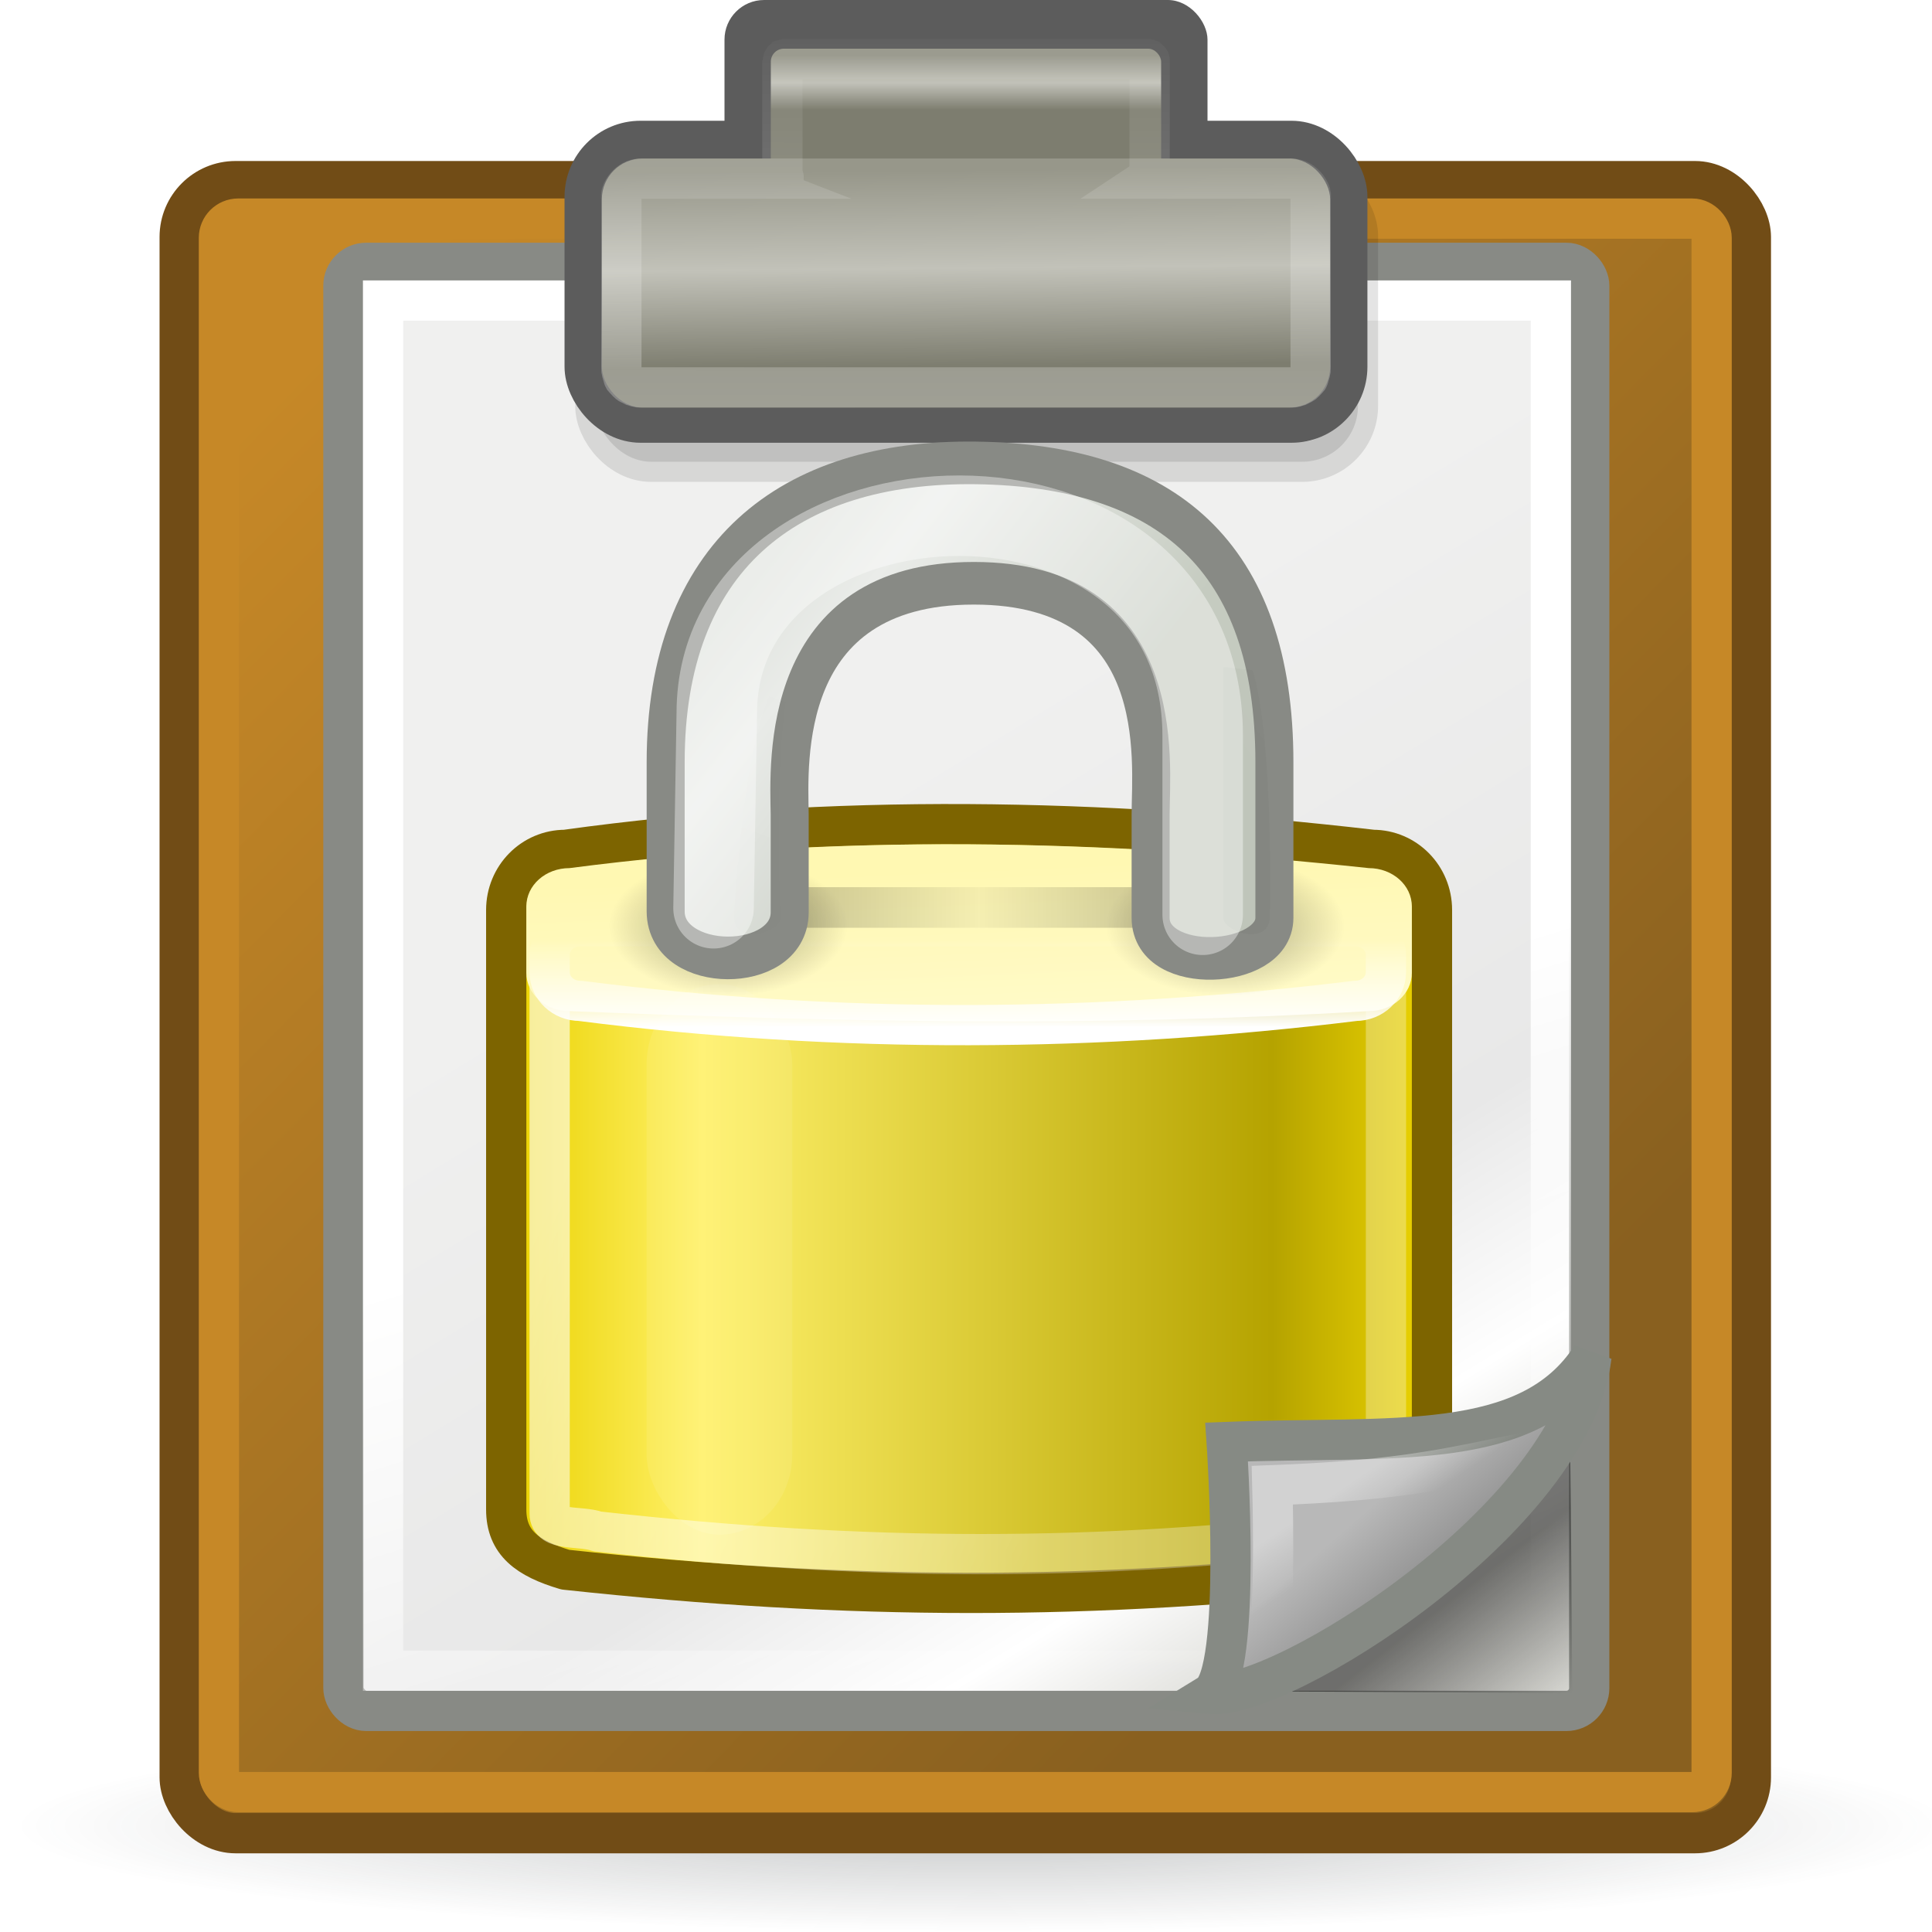 <svg xmlns="http://www.w3.org/2000/svg" xmlns:svg="http://www.w3.org/2000/svg" xmlns:xlink="http://www.w3.org/1999/xlink" id="svg7871" width="48" height="48"><defs id="defs7873"><linearGradient id="linearGradient2251"><stop id="stop2253" offset="0" stop-color="#fff" stop-opacity="1"/><stop id="stop2255" offset="1" stop-color="#fff" stop-opacity="0"/></linearGradient><linearGradient id="linearGradient2257" x1="33.396" x2="34.17" y1="36.921" y2="38.07" gradientUnits="userSpaceOnUse" xlink:href="#linearGradient2251"/><linearGradient id="linearGradient2224"><stop id="stop2226" offset="0" stop-color="#7c7c7c" stop-opacity="1"/><stop id="stop2228" offset="1" stop-color="#b8b8b8" stop-opacity="1"/></linearGradient><linearGradient id="linearGradient2230" x1="35.997" x2="33.665" y1="40.458" y2="37.771" gradientUnits="userSpaceOnUse" xlink:href="#linearGradient2224"/><linearGradient id="linearGradient2239"><stop id="stop2241" offset="0" stop-color="#fff" stop-opacity="1"/><stop id="stop2243" offset="1" stop-color="#fff" stop-opacity="0"/></linearGradient><linearGradient id="linearGradient2245" x1="25.683" x2="25.692" y1="12.172" y2="-.203" gradientUnits="userSpaceOnUse" xlink:href="#linearGradient2239"/><linearGradient id="linearGradient2216"><stop id="stop2218" offset="0" stop-color="#000" stop-opacity="1"/><stop id="stop2220" offset="1" stop-color="#000" stop-opacity="0"/></linearGradient><linearGradient id="linearGradient2222" x1="36.813" x2="39.063" y1="39.156" y2="42.063" gradientUnits="userSpaceOnUse" xlink:href="#linearGradient2216"/><filter id="filter5745"><feGaussianBlur id="feGaussianBlur5747" stdDeviation=".836"/></filter><linearGradient id="linearGradient5310"><stop id="stop5312" offset="0" stop-color="#000" stop-opacity=".598"/><stop id="stop5314" offset="1" stop-color="#000" stop-opacity="0"/></linearGradient><linearGradient id="linearGradient6102" x1="35.005" x2="30.28" y1="24.3" y2="9.13" gradientTransform="translate(-19.533,1.744)" gradientUnits="userSpaceOnUse" xlink:href="#linearGradient5310"/><filter id="filter6251" width="1.485" height="1.095" x="-.242" y="-.048"><feGaussianBlur id="feGaussianBlur6253" stdDeviation=".244"/></filter><linearGradient id="linearGradient6227"><stop id="stop6229" offset="0" stop-color="#000" stop-opacity="1"/><stop id="stop6231" offset="1" stop-color="#000" stop-opacity="0"/></linearGradient><linearGradient id="linearGradient6100" x1="33.95" x2="39.619" y1="14.007" y2="9.522" gradientTransform="translate(1.682,1.125)" gradientUnits="userSpaceOnUse" xlink:href="#linearGradient6227"/><linearGradient id="linearGradient10591"><stop id="stop10593" offset="0" stop-color="#cad0c6" stop-opacity="1"/><stop id="stop10599" offset=".5" stop-color="#eaece9" stop-opacity="1"/><stop id="stop10595" offset="1" stop-color="#c5cbc0" stop-opacity="1"/></linearGradient><linearGradient id="linearGradient6098" x1="10.651" x2="27.192" y1="2.914" y2="17.47" gradientTransform="translate(0,-1.926)" gradientUnits="userSpaceOnUse" xlink:href="#linearGradient10591"/><filter id="filter6171" width="1.283" height="4.044" x="-.141" y="-1.522"><feGaussianBlur id="feGaussianBlur6173" stdDeviation="1.189"/></filter><linearGradient id="linearGradient6089"><stop id="stop6091" offset="0" stop-color="#000" stop-opacity="1"/><stop id="stop6097" offset=".5" stop-color="#000" stop-opacity=".172"/><stop id="stop6093" offset="1" stop-color="#000" stop-opacity="1"/></linearGradient><linearGradient id="linearGradient6096" x1="17.188" x2="34" y1="20.094" y2="20.094" gradientTransform="translate(79.784,-9.556)" gradientUnits="userSpaceOnUse" xlink:href="#linearGradient6089"/><radialGradient id="radialGradient6093" cx="15.938" cy="20.313" r="3.313" fx="15.938" fy="20.313" gradientTransform="matrix(1,0,0,0.585,0,8.432)" gradientUnits="userSpaceOnUse" xlink:href="#linearGradient6075"/><linearGradient id="linearGradient6075"><stop id="stop6077" offset="0" stop-color="#000" stop-opacity="1"/><stop id="stop6079" offset="1" stop-color="#000" stop-opacity="0"/></linearGradient><radialGradient id="radialGradient6091" cx="15.938" cy="20.313" r="3.313" fx="15.938" fy="20.313" gradientTransform="matrix(1,0,0,0.585,0,8.432)" gradientUnits="userSpaceOnUse" xlink:href="#linearGradient6075"/><filter id="filter5957" width="1.988" height="1.165" x="-.494" y="-.082"><feGaussianBlur id="feGaussianBlur5959" stdDeviation=".699"/></filter><linearGradient id="linearGradient12071"><stop id="stop12073" offset="0" stop-color="#fff" stop-opacity="1"/><stop id="stop12075" offset="1" stop-color="#fff" stop-opacity="0"/></linearGradient><linearGradient id="linearGradient1387" x1="21.942" x2="21.942" y1="21.551" y2="18.038" gradientTransform="matrix(0.63,0,0,0.618,0.857,2.225)" gradientUnits="userSpaceOnUse" xlink:href="#linearGradient12071"/><linearGradient id="linearGradient5881"><stop id="stop5883" offset="0" stop-color="#fffac7" stop-opacity="1"/><stop id="stop5885" offset="1" stop-color="#fff8b2" stop-opacity="1"/></linearGradient><linearGradient id="linearGradient1591" x1="24.875" x2="24.75" y1="21" y2="17" gradientTransform="matrix(0.647,0,0,0.888,0.471,-3.507)" gradientUnits="userSpaceOnUse" xlink:href="#linearGradient5881"/><linearGradient id="linearGradient9845"><stop id="stop9847" offset="0" stop-color="#fff" stop-opacity="1"/><stop id="stop9849" offset="1" stop-color="#fff" stop-opacity=".495"/></linearGradient><linearGradient id="linearGradient1575" x1="10.907" x2="30.875" y1="25.002" y2="36.127" gradientTransform="matrix(0.629,0,0,0.699,0.88,-1.938)" gradientUnits="userSpaceOnUse" xlink:href="#linearGradient9845"/><linearGradient id="linearGradient6215"><stop id="stop6217" offset="0" stop-color="#ead200" stop-opacity="1"/><stop id="stop6219" offset=".21" stop-color="#fff16a" stop-opacity="1"/><stop id="stop6221" offset=".84" stop-color="#b5a300" stop-opacity="1"/><stop id="stop6223" offset="1" stop-color="#e8d000" stop-opacity="1"/></linearGradient><linearGradient id="linearGradient6225" x1="6.727" x2="40.938" y1="32.162" y2="32.162" gradientTransform="matrix(0.657,0,0,0.722,0.228,-3.831)" gradientUnits="userSpaceOnUse" xlink:href="#linearGradient6215"/><linearGradient id="linearGradient2287" x1="25.405" x2="25.464" y1="3.818" y2="9.323" gradientTransform="matrix(1.005,0,0,0.884,-0.628,0.844)" gradientUnits="userSpaceOnUse" xlink:href="#linearGradient15234"/><linearGradient id="linearGradient2283" x1="25.405" x2="25.405" y1="3.818" y2="6.481" gradientTransform="matrix(0.539,0,0,0.512,10.801,-0.583)" gradientUnits="userSpaceOnUse" xlink:href="#linearGradient15234"/><linearGradient id="linearGradient15234"><stop id="stop15236" offset="0" stop-color="#97978a" stop-opacity="1"/><stop id="stop15242" offset=".5" stop-color="#c2c2b9" stop-opacity="1"/><stop id="stop15238" offset="1" stop-color="#7d7d6f" stop-opacity="1"/></linearGradient><linearGradient id="linearGradient15240" x1="25.405" x2="25.464" y1="3.818" y2="9.323" gradientTransform="matrix(1.053,0,0,1,-1.789,0)" gradientUnits="userSpaceOnUse" xlink:href="#linearGradient15234"/><linearGradient id="linearGradient2259"><stop id="stop2261" offset="0" stop-color="#fff" stop-opacity="1"/><stop id="stop2263" offset="1" stop-color="#fff" stop-opacity="0"/></linearGradient><linearGradient id="linearGradient2265" x1="26.076" x2="30.811" y1="26.697" y2="42.007" gradientUnits="userSpaceOnUse" xlink:href="#linearGradient2259"/><linearGradient id="linearGradient15218"><stop id="stop15220" offset="0" stop-color="#f0f0ef" stop-opacity="1"/><stop id="stop2269" offset=".599" stop-color="#e8e8e8" stop-opacity="1"/><stop id="stop2267" offset=".828" stop-color="#fff" stop-opacity="1"/><stop id="stop15222" offset="1" stop-color="#d8d8d3" stop-opacity="1"/></linearGradient><linearGradient id="linearGradient15224" x1="22.308" x2="35.785" y1="18.992" y2="39.498" gradientTransform="matrix(1.066,0,0,0.988,-1.564,7.487332e-2)" gradientUnits="userSpaceOnUse" xlink:href="#linearGradient15218"/><linearGradient id="linearGradient14484"><stop id="stop14486" offset="0" stop-color="#c68827" stop-opacity="1"/><stop id="stop14488" offset="1" stop-color="#89601f" stop-opacity="1"/></linearGradient><linearGradient id="linearGradient14490" x1="6.107" x2="33.857" y1="10.451" y2="37.88" gradientUnits="userSpaceOnUse" xlink:href="#linearGradient14484"/><linearGradient id="linearGradient3456"><stop id="stop3458" offset="0" stop-color="#2e3436" stop-opacity="1"/><stop id="stop3460" offset="1" stop-color="#2e3436" stop-opacity="0"/></linearGradient><radialGradient id="radialGradient3462" cx="24.438" cy="45.375" r="24.063" fx="24.438" fy="45.375" gradientTransform="matrix(1,0,0,0.109,0,40.425)" gradientUnits="userSpaceOnUse" xlink:href="#linearGradient3456"/></defs><g id="layer1"><path id="path2485" fill="url(#radialGradient3462)" fill-opacity="1" stroke="none" stroke-dasharray="none" stroke-miterlimit="4" stroke-opacity="1" stroke-width="1" d="M 48.5,45.375 A 24.062,2.625 0 1 1 0.375,45.375 A 24.062,2.625 0 1 1 48.5,45.375 z" opacity=".267"/><rect id="rect12368" width="39.036" height="41.045" x="4.464" y="4.5" fill="url(#linearGradient14490)" fill-opacity="1" fill-rule="evenodd" stroke="#714c16" stroke-dasharray="none" stroke-dashoffset="0" stroke-linecap="butt" stroke-linejoin="miter" stroke-miterlimit="4" stroke-opacity="1" stroke-width="1" opacity="1" rx="1.388" ry="1.388"/><rect id="rect12413" width="30.952" height="35.977" x="8.532" y="6.53" fill="url(#linearGradient15224)" fill-opacity="1" fill-rule="evenodd" stroke="#888a85" stroke-dasharray="none" stroke-dashoffset="0" stroke-linecap="butt" stroke-linejoin="miter" stroke-miterlimit="4" stroke-opacity="1" stroke-width="1" opacity="1" rx=".567" ry=".567"/><rect id="rect13756" width="12" height="4" x="18" y="0" fill="#5c5c5c" fill-opacity="1" fill-rule="evenodd" stroke="none" stroke-dasharray="none" stroke-dashoffset="0" stroke-linecap="butt" stroke-linejoin="miter" stroke-miterlimit="4" stroke-opacity="1" stroke-width="1" opacity="1" rx=".984" ry=".984"/><rect id="rect15244" width="29.014" height="34.041" x="9.517" y="7.467" fill="none" fill-opacity="1" fill-rule="evenodd" stroke="url(#linearGradient2265)" stroke-dasharray="none" stroke-dashoffset="0" stroke-linecap="butt" stroke-linejoin="miter" stroke-miterlimit="4" stroke-opacity="1" stroke-width="1" opacity="1" rx="0" ry="0"/><rect id="rect15974" width="37.086" height="39.093" x="5.439" y="5.431" fill="none" fill-opacity="1" fill-rule="evenodd" stroke="#c68827" stroke-dasharray="none" stroke-dashoffset="0" stroke-linecap="butt" stroke-linejoin="miter" stroke-miterlimit="4" stroke-opacity="1" stroke-width="1" opacity="1" rx=".479" ry=".479"/><rect id="rect2208" width="18.947" height="7" x="14.791" y="4.472" fill="#000" fill-opacity="1" fill-rule="evenodd" stroke="#000" stroke-dasharray="none" stroke-dashoffset="0" stroke-linecap="butt" stroke-linejoin="miter" stroke-miterlimit="4" stroke-opacity="1" stroke-width="1" opacity=".108" rx="1.388" ry="1.388"/><rect id="rect2285" width="18.947" height="7" x="14.526" y="3.5" fill="url(#linearGradient15240)" fill-opacity="1" fill-rule="evenodd" stroke="#5c5c5c" stroke-dasharray="none" stroke-dashoffset="0" stroke-linecap="butt" stroke-linejoin="miter" stroke-miterlimit="4" stroke-opacity="1" stroke-width="1" opacity="1" rx="1.388" ry="1.388"/><rect id="rect2281" width="9.697" height="3.583" x="19.151" y="1.209" fill="url(#linearGradient2283)" fill-opacity="1" fill-rule="evenodd" stroke="none" stroke-dasharray="none" stroke-dashoffset="0" stroke-linecap="butt" stroke-linejoin="miter" stroke-miterlimit="4" stroke-opacity="1" stroke-width="1" opacity="1" rx=".325" ry=".325"/><rect id="rect13754" width="18.094" height="6.188" x="14.953" y="3.938" fill="url(#linearGradient2287)" fill-opacity="1" fill-rule="evenodd" stroke="none" stroke-dasharray="none" stroke-dashoffset="0" stroke-linecap="butt" stroke-linejoin="miter" stroke-miterlimit="4" stroke-opacity="1" stroke-width="1" opacity="1" rx="1.013" ry="1.013"/><g id="g2710" transform="translate(8.077,9.976)"><path id="path2713" fill="url(#linearGradient6225)" fill-opacity="1" fill-rule="evenodd" stroke="#7d6400" stroke-dashoffset="0" stroke-linecap="round" stroke-linejoin="round" stroke-miterlimit="4" stroke-opacity="1" stroke-width="1" d="M 5.969,11.139 C 12.595,10.217 19.292,10.36 26.031,11.139 C 26.845,11.139 27.5,11.805 27.5,12.633 L 27.5,27.527 C 27.5,28.355 26.803,28.902 26.031,29.022 C 19.044,29.794 13.054,29.788 5.969,29.022 C 5.028,28.742 4.5,28.355 4.5,27.527 L 4.5,12.633 C 4.5,11.805 5.155,11.139 5.969,11.139 z"/><path id="path2720" fill="none" fill-opacity="1" fill-rule="evenodd" stroke="url(#linearGradient1575)" stroke-dashoffset="0" stroke-linecap="round" stroke-linejoin="round" stroke-miterlimit="4" stroke-opacity=".601" stroke-width="1" d="M 6.39,12.5 L 25.545,12.5 C 25.995,12.5 26.357,12.866 26.357,13.322 L 26.357,27.626 C 26.357,28.081 25.973,27.916 25.483,28.072 C 19.22,28.825 13.475,28.823 6.765,28.072 C 6.316,27.916 5.579,28.081 5.579,27.626 L 5.579,13.322 C 5.579,12.866 5.941,12.5 6.39,12.5 z"/><path id="rect1460" fill="url(#linearGradient1591)" fill-opacity="1" fill-rule="evenodd" stroke="none" stroke-dashoffset="0" stroke-linecap="round" stroke-linejoin="round" stroke-miterlimit="4" stroke-opacity="1" stroke-width="2" marker-end="none" marker-mid="none" marker-start="none" d="M 6.072,11.592 C 12.691,10.727 19.309,10.881 25.928,11.592 C 26.522,11.592 27,12.017 27,12.544 L 27,14.193 C 27,14.721 26.522,15.145 25.928,15.145 C 19.021,15.554 12.666,15.408 6.072,15.145 C 5.478,15.145 5,14.721 5,14.193 L 5,12.544 C 5,12.017 5.478,11.592 6.072,11.592 z" display="inline" overflow="visible" visibility="visible" style="marker:none"/><path id="rect1593" fill="none" fill-opacity="1" fill-rule="evenodd" stroke="url(#linearGradient1387)" stroke-dashoffset="0" stroke-linecap="round" stroke-linejoin="round" stroke-miterlimit="4" stroke-opacity="1" stroke-width="1" marker-end="none" marker-mid="none" marker-start="none" d="M 6.335,13.037 L 25.6,13.037 C 26.019,13.037 26.356,13.354 26.356,13.748 L 26.356,14.178 C 26.356,14.573 26.019,14.89 25.6,14.89 C 19.239,15.669 12.805,15.717 6.335,14.89 C 5.916,14.89 5.579,14.573 5.579,14.178 L 5.579,13.748 C 5.579,13.354 5.916,13.037 6.335,13.037 z" display="inline" overflow="visible" visibility="visible" style="marker:none"/><rect id="rect5887" width="2.828" height="16.971" x="14.594" y="23.226" fill="#fff" fill-opacity="1" fill-rule="evenodd" stroke="none" stroke-dasharray="none" stroke-dashoffset="0" stroke-linecap="round" stroke-linejoin="miter" stroke-miterlimit="4" stroke-opacity="1" stroke-width="1" marker-end="none" marker-mid="none" marker-start="none" display="inline" enable-background="accumulate" filter="url(#filter5957)" opacity=".294" overflow="visible" rx="2.476" ry="2.477" transform="matrix(1.28,0,0,0.806,-10.693,-4.246)" visibility="visible" style="marker:none"/><g id="g6077" transform="matrix(0.646,0,0,0.646,-51.822,5.762)"><path stroke-width="1" style="marker:none" id="path6073" fill="url(#radialGradient6091)" fill-opacity="1" fill-rule="evenodd" stroke="none" stroke-dasharray="none" stroke-dashoffset="0" stroke-linecap="round" stroke-linejoin="miter" stroke-miterlimit="4" stroke-opacity="1" marker-end="none" marker-mid="none" marker-start="none" d="M 19.25,20.312 A 3.312,1.938 0 1 1 12.625,20.312 A 3.312,1.938 0 1 1 19.25,20.312 z" display="inline" enable-background="accumulate" opacity=".365" overflow="visible" transform="matrix(1.387,0,0,1.387,73.615,-16.919)" visibility="visible"/><path stroke-width="1" style="marker:none" id="path6083" fill="url(#radialGradient6093)" fill-opacity="1" fill-rule="evenodd" stroke="none" stroke-dasharray="none" stroke-dashoffset="0" stroke-linecap="round" stroke-linejoin="miter" stroke-miterlimit="4" stroke-opacity="1" marker-end="none" marker-mid="none" marker-start="none" d="M 19.25,20.312 A 3.312,1.938 0 1 1 12.625,20.312 A 3.312,1.938 0 1 1 19.25,20.312 z" display="inline" enable-background="accumulate" opacity=".347" overflow="visible" transform="matrix(1.387,0,0,1.387,92.739,-16.919)" visibility="visible"/><rect id="rect6087" width="16.813" height="1.563" x="96.971" y="9.757" fill="url(#linearGradient6096)" fill-opacity="1" fill-rule="evenodd" stroke="none" stroke-dasharray="none" stroke-dashoffset="0" stroke-linecap="round" stroke-linejoin="miter" stroke-miterlimit="4" stroke-opacity="1" stroke-width="1" marker-end="none" marker-mid="none" marker-start="none" display="inline" enable-background="accumulate" filter="url(#filter6171)" opacity=".482" overflow="visible" rx="1.209" ry="1.209" visibility="visible" style="marker:none"/><g id="g1387" transform="matrix(0.892,0,0,1,83.827,-9.548)"><path id="path2730" fill="url(#linearGradient6098)" fill-opacity="1" fill-rule="evenodd" stroke="#888a85" stroke-dasharray="none" stroke-linecap="butt" stroke-linejoin="miter" stroke-miterlimit="4" stroke-opacity="1" stroke-width="1.639" d="M 10.64,20.235 L 10.64,14.5 C 10.64,6.63 15.898,2.891 24.02,2.989 C 32.187,3.088 36.886,6.537 36.886,14.5 L 36.886,20.485 C 36.886,22.439 31.549,22.688 31.549,20.485 L 31.549,16.5 C 31.549,14.5 32.424,7.618 23.924,7.618 C 15.493,7.618 15.954,14.54 15.987,16.492 L 15.987,20.269 C 15.987,22.623 10.64,22.613 10.64,20.235 z"/><path id="path2732" fill="url(#linearGradient6100)" fill-opacity="1" fill-rule="evenodd" stroke="none" stroke-dashoffset="0" stroke-linecap="round" stroke-linejoin="round" stroke-miterlimit="4" stroke-opacity="1" stroke-width="1" d="M 34.687,10.837 L 35.951,10.962 C 36.878,13.785 36.687,20.472 36.687,20.472 C 36.625,21.597 34.656,21.004 34.687,20.472 L 34.687,10.837 z" filter="url(#filter6251)" opacity=".182"/><path id="path6332" fill="url(#linearGradient6102)" fill-opacity="1" fill-rule="evenodd" stroke="none" stroke-dashoffset="0" stroke-linecap="round" stroke-linejoin="round" stroke-miterlimit="4" stroke-opacity="1" stroke-width="1" d="M 12.927,11.544 L 13.298,11.713 C 15.019,12.768 15.472,21.091 15.472,21.091 C 15.409,22.216 13.441,21.622 13.472,21.091 C 13.472,21.091 13.85,14.221 12.927,11.544 z" filter="url(#filter6251)" opacity=".141" transform="matrix(-1,0,0,1,29.059,-0.619)"/></g><path stroke-width="3.096" style="marker:none" id="path5675" fill="none" fill-opacity="1" fill-rule="evenodd" stroke="#fff" stroke-dasharray="none" stroke-dashoffset="0" stroke-linecap="round" stroke-linejoin="miter" stroke-miterlimit="4" stroke-opacity="1" marker-end="none" marker-mid="none" marker-start="none" d="M 95.159,10.569 L 95.284,3.069 C 95.284,-6.807 113.971,-7.607 113.971,3.944 L 113.971,10.819" display="inline" enable-background="accumulate" filter="url(#filter5745)" opacity=".624" overflow="visible" visibility="visible"/></g></g><path id="path2212" fill="url(#linearGradient2222)" fill-opacity="1" fill-rule="evenodd" stroke="none" stroke-dasharray="none" stroke-dashoffset="0" stroke-linecap="butt" stroke-linejoin="miter" stroke-miterlimit="4" stroke-opacity="1" stroke-width="1" marker-end="none" marker-mid="none" marker-start="none" d="M 39.018,36.25 L 39.062,42.062 L 30.562,42.018 L 39.018,36.25 z" display="inline" opacity=".489" overflow="visible" visibility="visible" style="marker:none"/><path id="rect2232" fill="none" fill-opacity="1" fill-rule="evenodd" stroke="url(#linearGradient2245)" stroke-dasharray="none" stroke-dashoffset="0" stroke-linecap="butt" stroke-linejoin="miter" stroke-miterlimit="4" stroke-opacity="1" stroke-width="1" d="M 19.469,1.469 C 19.467,1.471 19.47,1.498 19.469,1.5 C 19.468,1.503 19.438,1.497 19.438,1.5 L 19.438,4.375 C 19.438,4.381 19.466,4.401 19.469,4.406 C 19.471,4.408 19.466,4.436 19.469,4.438 L 15.938,4.438 C 15.92,4.438 15.892,4.436 15.875,4.438 C 15.841,4.443 15.781,4.457 15.75,4.469 C 15.612,4.527 15.482,4.668 15.438,4.812 C 15.427,4.854 15.438,4.924 15.438,4.969 L 15.438,9.125 C 15.438,9.143 15.436,9.17 15.438,9.188 C 15.443,9.222 15.457,9.281 15.469,9.312 C 15.478,9.336 15.487,9.385 15.5,9.406 C 15.505,9.413 15.526,9.431 15.531,9.438 C 15.552,9.463 15.6,9.51 15.625,9.531 C 15.638,9.541 15.673,9.554 15.688,9.562 C 15.702,9.57 15.735,9.587 15.75,9.594 C 15.781,9.605 15.841,9.62 15.875,9.625 C 15.892,9.627 15.92,9.625 15.938,9.625 L 32.062,9.625 C 32.08,9.625 32.108,9.627 32.125,9.625 C 32.159,9.62 32.219,9.605 32.25,9.594 C 32.265,9.587 32.298,9.57 32.312,9.562 C 32.327,9.554 32.362,9.541 32.375,9.531 C 32.4,9.51 32.448,9.463 32.469,9.438 C 32.474,9.431 32.495,9.413 32.5,9.406 C 32.513,9.385 32.522,9.336 32.531,9.312 C 32.543,9.281 32.557,9.222 32.562,9.188 C 32.564,9.17 32.562,9.143 32.562,9.125 L 32.562,4.969 C 32.562,4.924 32.573,4.854 32.562,4.812 C 32.518,4.668 32.388,4.527 32.25,4.469 C 32.219,4.457 32.159,4.443 32.125,4.438 C 32.108,4.436 32.08,4.438 32.062,4.438 L 28.531,4.438 C 28.534,4.436 28.529,4.408 28.531,4.406 C 28.534,4.401 28.562,4.381 28.562,4.375 L 28.562,1.5 C 28.562,1.497 28.532,1.503 28.531,1.5 C 28.53,1.498 28.533,1.471 28.531,1.469 C 28.528,1.468 28.503,1.469 28.5,1.469 L 19.5,1.469 C 19.497,1.469 19.472,1.468 19.469,1.469 z" opacity=".317"/><path id="path2210" fill="url(#linearGradient2230)" fill-opacity="1" fill-rule="evenodd" stroke="#868a84" stroke-dasharray="none" stroke-dashoffset="0" stroke-linecap="butt" stroke-linejoin="miter" stroke-miterlimit="4" stroke-opacity="1" stroke-width="1" marker-end="none" marker-mid="none" marker-start="none" d="M 30.059,42.087 C 31.85,42.255 39.049,37.717 39.54,33.699 C 37.977,36.122 34.585,35.667 30.476,35.826 C 30.476,35.826 30.872,41.587 30.059,42.087 z" display="inline" opacity="1" overflow="visible" visibility="visible" style="marker:none"/><path id="path2247" fill="none" fill-opacity="1" fill-rule="evenodd" stroke="url(#linearGradient2257)" stroke-dasharray="none" stroke-dashoffset="0" stroke-linecap="butt" stroke-linejoin="miter" stroke-miterlimit="4" stroke-opacity="1" stroke-width="1" marker-end="none" marker-mid="none" marker-start="none" d="M 31.51,40.687 C 32.879,40.003 36.039,38.086 37.338,36.205 C 35.546,36.581 34.347,36.795 31.611,36.9 C 31.611,36.9 31.697,39.912 31.51,40.687 z" display="inline" opacity=".369" overflow="visible" visibility="visible" style="marker:none"/></g></svg>